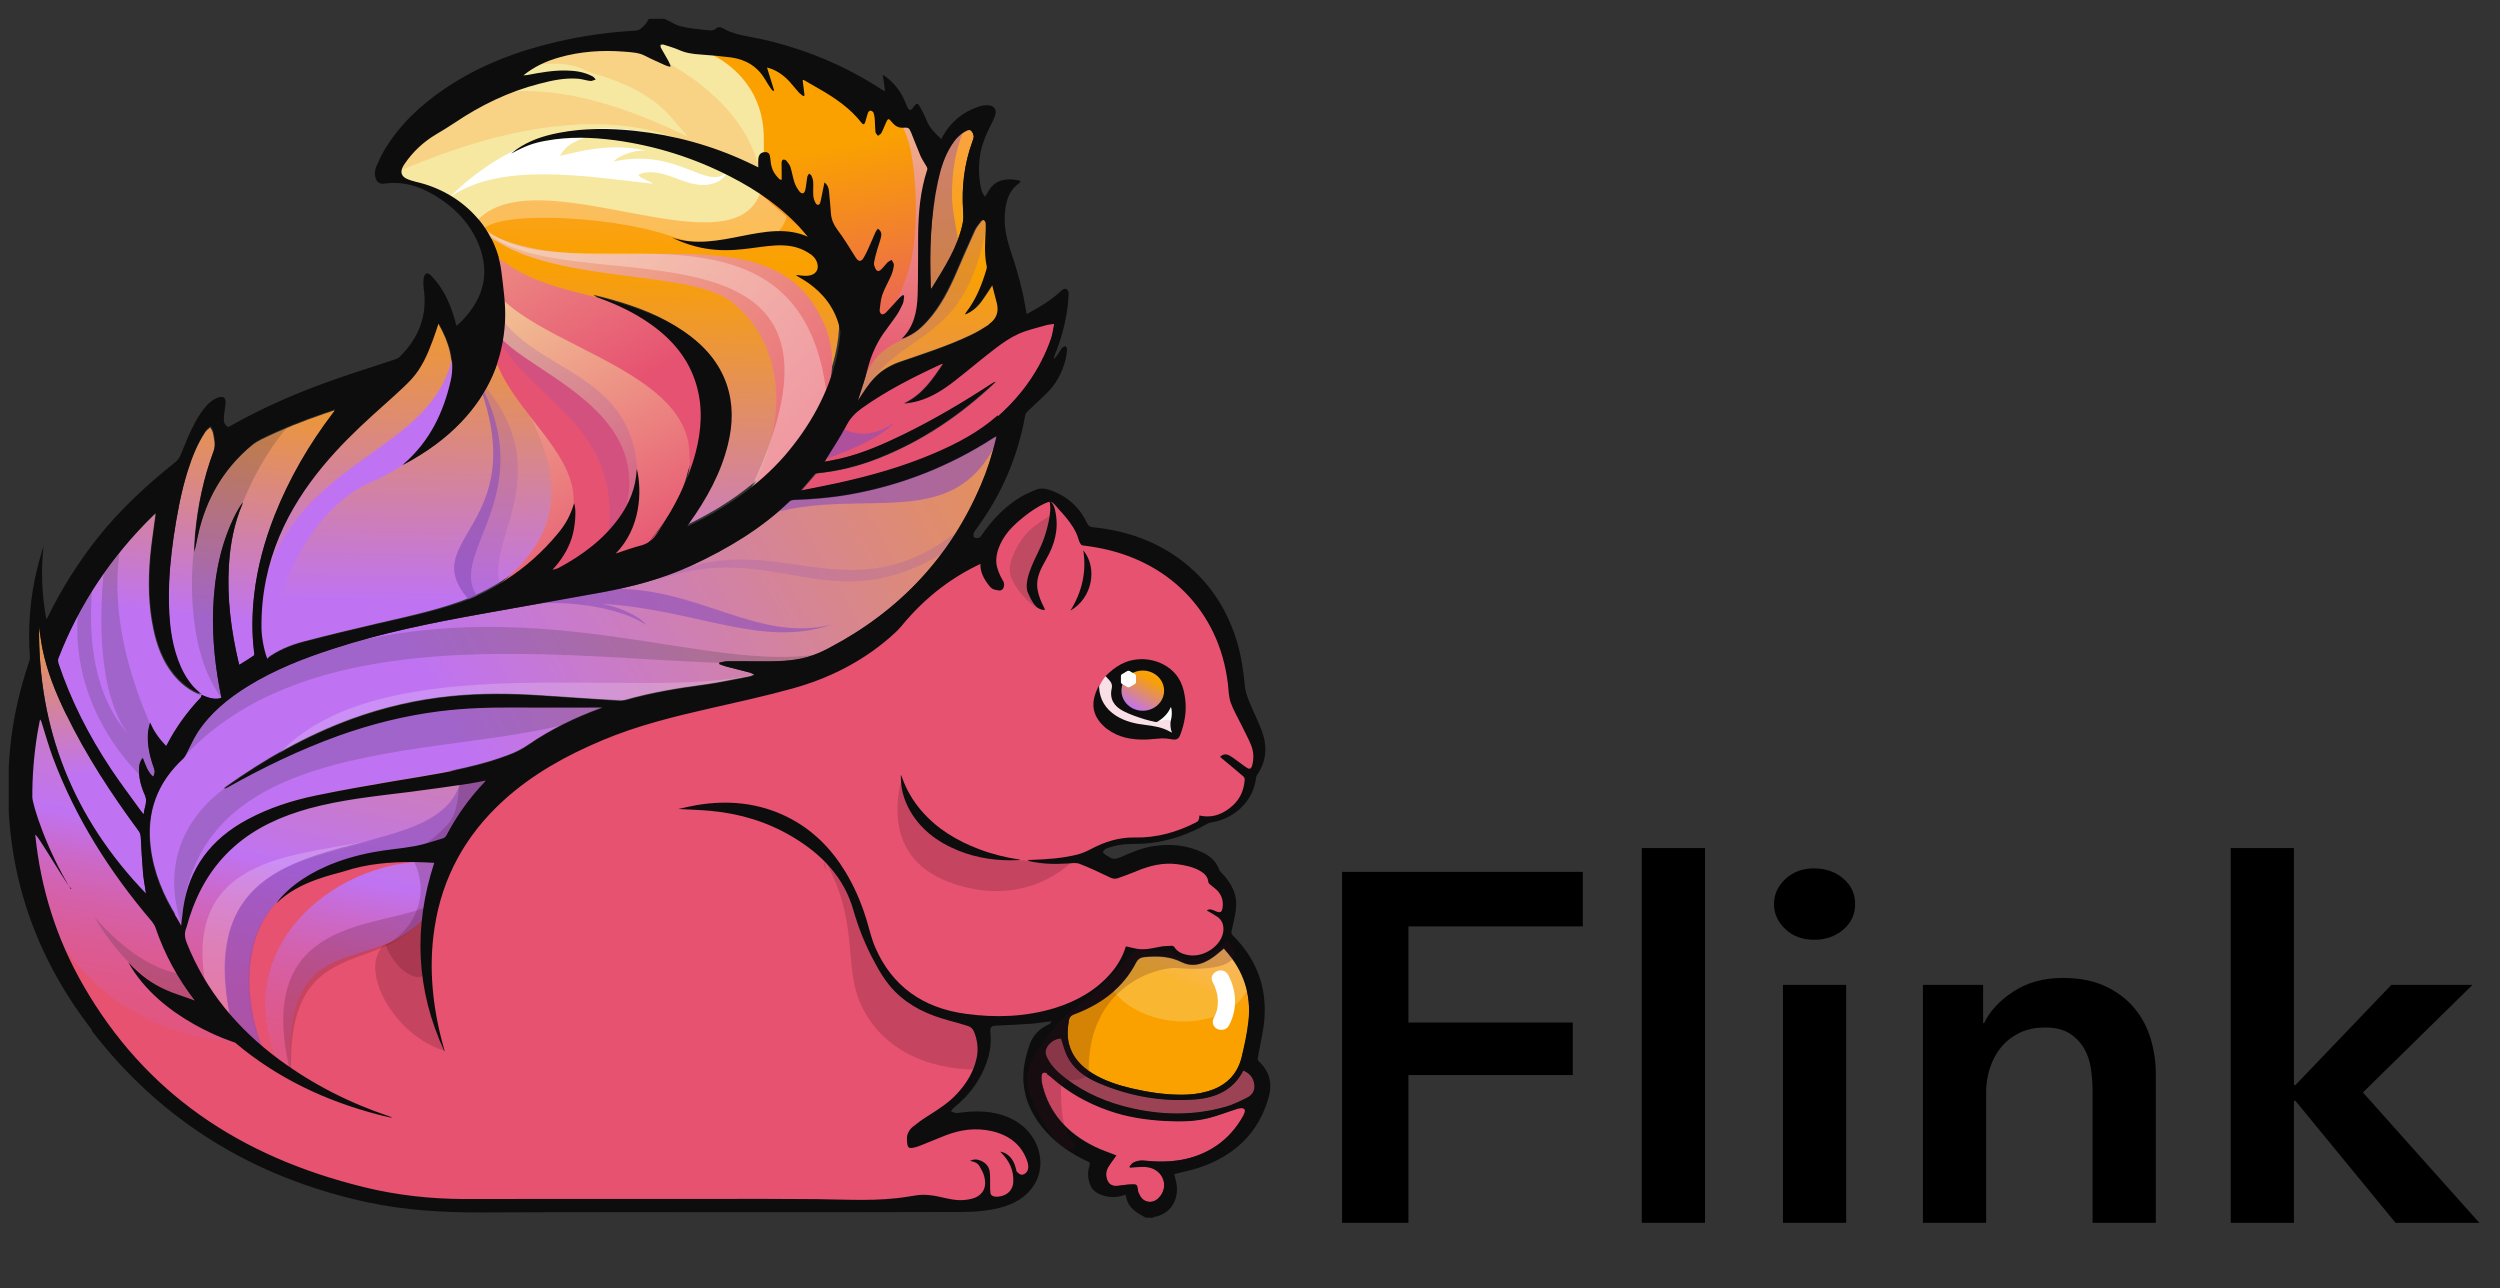 <svg xmlns="http://www.w3.org/2000/svg" viewBox="36 127 427 220" xmlns:xlink="http://www.w3.org/1999/xlink"><rect x="36" y="127" width="427" height="220" fill="#333333" stroke="none"/><symbol id="u" viewBox="-50.452 -50.955 100.904 101.91"><path fill="#E65270" d="M14.113-50.012c-1.353.017-2.704.02-4.056.02l-3.49-.002s-9.98.004-14.75.004c-.748 0-1.5-.003-2.25-.005s-1.5-.005-2.25-.005c-.47 0-.94 0-1.408.004-2.84.017-5.56.358-8.07 1.016-10 2.617-17.58 8.55-22.51 17.634-2.37 4.354-3.71 9.225-4 14.473-.13 2.334-.01 4.726.35 7.108.04.284.09.568.14.854l.11.65.19-.2c.1-.1.13-.21.16-.29.09-.32.19-.64.28-.96.19-.67.39-1.35.62-2.01 1.7-4.85 4.28-9.4 7.89-13.9.14-.18.25-.38.31-.57 1.22-3.77 3.35-7.03 6.32-9.69 2.89-2.59 6.36-4.53 10.32-5.77-2.54 1.08-4.89 2.47-7.01 4.14-3.45 2.72-5.94 6.04-7.39 9.89-.15.38-.27.85-.07 1.36.06.17.11.36.16.54.03.12.06.25.1.38.78 2.55 1.97 4.55 3.63 6.12 1.54 1.45 3.51 2.52 6.01 3.25 2.34.68 4.78.99 7.14 1.29l1.01.13c1.32.17 2.66.38 3.95.58l.78.12c.29.04.58.1.88.17l.72.15-.19-.33c-.02-.03-.03-.05-.05-.08-1.23-1.37-2.26-2.9-3.06-4.54-.07-.14-.21-.27-.35-.31l-.52-.17c-.55-.19-1.12-.37-1.7-.49-.62-.13-1.26-.22-1.88-.3-.5-.07-.99-.14-1.48-.23-1.66-.3-2.93-.83-3.9-1.64.21.05.43.08.64.11.3.04.61.09.89.19 1.52.53 3.2.77 5.26.77h.28c.37-.01.74-.02 1.12-.04l.73-.03-.06-.18c-1.49-4.85-1.44-9.6.12-14.16-.66 3.09-.78 5.96-.37 8.74.62 4.24 2.48 7.9 5.55 10.86 2.07 2 4.67 3.68 7.94 5.13 2.84 1.26 5.8 2.02 8.59 2.69l.53.13c1.98.48 4.04.97 6.03 1.56 2.99.88 5.58 2.32 7.72 4.29.32.29.68.63.97 1 2.03 2.64 4.41 4.51 7.25 5.73.08.03.17.12.23.22.93 1.52 2.05 2.64 3.41 3.42.31.17.61.26.91.26.37 0 .75-.14 1.11-.42.14-.11.26-.22.37-.33.48-.48.86-1.07 1.21-1.86.05-.09.08-.12.19-.14.35-.05.7-.1 1.06-.17C42.35 5.02 46.4.55 47.1-5.5c.02-.16.03-.325.046-.487.03-.387.06-.78.175-1.14.15-.45.37-.895.58-1.32.1-.19.19-.38.28-.576l.24-.49c.19-.39.38-.78.53-1.19.24-.62.27-1.26.09-1.905-.08-.28-.24-.32-.34-.32-.07 0-.14.02-.22.07-.16.102-.31.22-.46.334-.07.06-.14.11-.21.167-.08.067-.16.128-.23.19-.18.15-.36.29-.55.398-.07.04-.14.06-.21.06-.07 0-.14-.02-.21-.06l.27-.24c.49-.43.98-.87 1.46-1.31.1-.09.17-.26.16-.4-.06-.91-.37-1.66-.95-2.24-.68-.69-1.39-1.02-2.18-1.02-.17 0-.34.02-.51.05-.03-.3-.09-.42-.35-.55-1.6-.87-3.17-1.29-4.78-1.29h-.26c-1.1 0-2.17-.31-3.37-.98-.41-.23-.78-.38-1.12-.47-1.03-.27-2.07-.38-3.02-.42.41-.06.83-.08 1.28-.08.29 0 .59.02.91.04l.19.02c.14.01.27.03.41.03.18 0 .32-.02.45-.07.84-.34 1.66-.76 2.43-1.15.15-.07.26-.11.36-.11.06 0 .11.02.17.04l.23.09c.42.16.86.32 1.27.51.99.44 1.84.65 2.68.65.23 0 .45-.02.68-.05.58-.08 1.25-.21 1.85-.58.3-.18.7-.49.74-1.06 0-.01.02-.04.07-.09.07-.07.15-.13.23-.2.08-.06.16-.13.24-.2.47-.43.68-.98.62-1.62-.02-.18-.06-.61-.42-.61-.11 0-.24.04-.42.13-.08.04-.15.07-.21.09.18-.11.35-.21.52-.33.4-.27.6-.69.58-1.24-.04-1.2-1.3-2.34-2.6-2.34-.15 0-.31.02-.45.05-.38.09-.86.25-1.15.75-.01.02-.04.04-.05.04l-.22-.01c-.26-.01-.52-.02-.77-.07l-.07-.02c-.42-.1-.86-.19-1.3-.19-.18 0-.34.01-.51.05-.2.03-.39.08-.6.13l-.15.04c-.23-.75-.6-1.45-1.11-2.09-1.13-1.44-2.64-2.45-4.61-3.1-1.42-.47-2.96-.71-4.56-.71-.84 0-1.72.06-2.62.19-3.54.5-6.02 2.43-7.36 5.73-.22.55-.37 1.13-.52 1.7-.07.27-.14.55-.22.83-.42 1.43-.95 2.69-1.62 3.86-1.21 2.12-2.72 3.63-4.59 4.62-1.51.79-3.15 1.19-4.89 1.19-.73 0-1.49-.07-2.26-.21-.16-.03-.32-.06-.47-.1.54-.03 1.06-.06 1.59-.11 2.43-.25 4.64-.99 6.58-2.22 2.63-1.67 4.25-3.75 4.93-6.34.38-1.45.93-2.9 1.63-4.3.4-.81.92-1.75 1.66-2.54 1.05-1.12 2.4-1.88 4.24-2.4.51-.14 1.01-.29 1.51-.45.28-.09.47-.28.59-.59.29-.75.36-1.51.21-2.27-.22-1.11-.75-2.14-1.62-3.14-.68-.79-1.53-1.36-2.36-1.92-.41-.28-.8-.57-1.15-.88-.3-.26-.46-.6-.44-.96.03-.59.07-.61.18-.61.1 0 .24.04.47.11.12.04.23.09.35.14l.69.298c.39.17.78.34 1.18.5.85.35 1.7.54 2.51.54.43 0 .87-.06 1.29-.16 1.52-.36 2.52-1.264 2.965-2.68.12-.39.1-.71-.06-.98-.1-.18-.34-.33-.54-.33-.18 0-.355.16-.49.31-.07.08-.09.18-.105.28 0 .03-.01.06-.01.09-.13.5-.32.83-.6 1.05.504-.68.73-1.415.69-2.23-.043-.805-.65-1.37-1.47-1.37-.036 0-.07 0-.105.006-.31.02-.51.19-.54.468-.02.19-.02.39-.02.58 0 .08 0 .16-.01.24v.31c0 .22 0 .43-.02.64-.06.45-.33.75-.79.89-.04.02-.07.02-.1.03.14-.08.26-.19.34-.35.17-.32.31-.61.39-.91.2-.83 0-1.47-.58-1.86-.3-.2-.69-.28-1.03-.325-.14-.02-.28-.03-.42-.03-.51 0-1.01.12-1.49.23l-.25.06c-.46.1-.863.16-1.25.16-.334 0-.68-.063-1.013-.13l-.15-.03c-2.55-.45-4.83-.67-6.98-.67l-.37-.01z"/><path fill="#430A1D" d="M34.73-20.45s-3.735-4.457-10.078-1.904c-5.81 2.34-3.692 8.784-3.692 8.784s1.03-3.996 4.036-5.51c4.352-2.193 9.734-1.37 9.734-1.37zm-18.403-1.91c.81-.82.824-1.662 1.078-2.687.48-1.928 1.068-3.602 2.296-5.188 1.19-1.524 2.6-2.602 4.42-3.303 1.58-.606 3.62-.427 3.31-2.78L26.9-38.3c-4.04 0-7.823 1.842-9.365 5.852-1.352 3.518.24 7.77-3.857 13.717.328-.41 2.23-3.2 2.65-3.63z" opacity=".2"/><path fill="#2B2B2B" d="M14.727-20.61c.062-.25.118-.505.175-.758-.15.185-.23.42-.175.757z" opacity=".2"/><linearGradient id="a" x1="44097.34" x2="44125.809" y1="69.669" y2="-63.179" gradientUnits="userSpaceOnUse" gradientTransform="matrix(-1 0 0 1 44076.355 0)"><stop offset=".384" stop-color="#FAA100"/><stop offset=".658" stop-color="#BF73F2"/><stop offset=".665" stop-color="#C370E6"/><stop offset=".685" stop-color="#CC68C7"/><stop offset=".708" stop-color="#D461AB"/><stop offset=".734" stop-color="#DB5B95"/><stop offset=".764" stop-color="#E05784"/><stop offset=".802" stop-color="#E35479"/><stop offset=".854" stop-color="#E55272"/><stop offset="1" stop-color="#E65270"/></linearGradient><path fill="url(#a)" d="M-32.35-35.983c-15.24 1.506-17.034 16.677-17.034 16.677s-.828 7.032 1.104 13.93c1.24-12.55 11.31-21.24 11.31-21.24s2.21-7.15 4.62-9.367z"/><path fill="#2B2B2B" d="M-36.15-30.205s-3.196-.304-7.46 4.873c4.11-7.46 9.44-7.613 9.44-7.613l-1.98 2.74z" opacity=".2"/><linearGradient id="b" x1="44081.27" x2="44111.594" y1="71.442" y2="-70.067" gradientUnits="userSpaceOnUse" gradientTransform="matrix(-1 0 0 1 44076.355 0)"><stop offset=".384" stop-color="#FAA100"/><stop offset=".658" stop-color="#BF73F2"/><stop offset=".665" stop-color="#C370E6"/><stop offset=".685" stop-color="#CC68C7"/><stop offset=".708" stop-color="#D461AB"/><stop offset=".734" stop-color="#DB5B95"/><stop offset=".764" stop-color="#E05784"/><stop offset=".802" stop-color="#E35479"/><stop offset=".854" stop-color="#E55272"/><stop offset="1" stop-color="#E65270"/></linearGradient><path fill="url(#b)" d="M-27.912-38.917c-.8 14.03 7.438 7.52 11.69 14.96 1.195 6.51 4.782 10.628 4.782 10.628s-25.506 4.79-25.907-13.81c.888-4.02 4.792-7.92 7.236-10.02-.48 1.08-6.57 17.83 13.71 16.47-7 .6-17.11-6.71-12.29-17.67.48-.35.77-.54.77-.54z"/><path fill="#FFF" d="M-21.017-18.684c-5.272-1.982-14.225-1.973-11.677-15.426-.408-.306-2.446 2.854-1.937 2.547-2.35 12.028 8.18 11.333 13.61 12.88z" opacity=".2"/><path fill="#8B4FBA" d="M-14.34-13.865c5.126 2.028.963-3.722.235-4.642-1.683-2.128-5.94-1.436-8.21-2.146-1.305-.408-6.536-1.175-8.27-6.128-.77-2.2-1.06-5.79.582-10.15-.407-.31-3.104 2.64-2.594 2.34C-36.925-15.26-16.51-22.2-14.34-13.87z" opacity=".6"/><path fill="#F9E0E7" d="M36.63-5.972c.14.384.38.875.68 1.165.07-.033.145-.037.202-.073.5.324 1.29.28 1.918.28.376 0 .924.105 1.287-.036.528-.205.468-.76.69-1.182.413-.786 1.69-.796 1.694-1.907.01-.523.14-1.232.01-1.744-.1-.38-.52-.26-.89-.26-1.11 0-2.21-.03-3.32-.03l-1.54 1.14c-.41-.13-.73.73-.78 1.03-.09.48-.1 1.15.07 1.63z"/><path fill="#FFF" d="M41.756-7.494c.188.077.465.378.58.555.085.13.06.21.24.21.47-.01.474-.64.45-.97-.028-.41-.197-.8-.258-1.21-.152.04-.236.23-.407.28-.13.04-.33.02-.47.02-.21-.01-.49-.15-.68-.07l.55 1.21z"/><linearGradient id="c" x1="44076.297" x2="44078.102" y1="62.464" y2="-21.484" gradientUnits="userSpaceOnUse" gradientTransform="matrix(-1 0 0 1 44076.355 0)"><stop offset="0" stop-color="#FAA7B5"/><stop offset=".384" stop-color="#FAA100"/><stop offset=".732" stop-color="#BF73F2"/></linearGradient><path fill="url(#c)" d="M-18.99 13.068c.07.08.088.105.11.128 2.035 1.9 3.114 4.298 3.694 6.98.38 1.754-.105 3.302-.895 4.815-.02.03-.04.05-.07.09-.16-.49-.3-.98-.47-1.45-.42-1.17-.92-2.31-1.71-3.29-.32-.38-13.62-7.75-12.25-24.06.01-.1.02-.19.04-.31.24.23.46.47.71.66.88.7 1.9 1.14 2.97 1.44 1.95.54 3.91 1.04 5.88 1.53 2.24.55 4.49 1.06 6.65 1.88 1.22.47 2.35 1.08 3.43 1.82 1.61 1.1 3.01 2.43 4.21 3.96.7.89 1.02 1.57 1.34 2.62.2-.54.09-2.04-.21-3-.31-.99-.84-1.85-1.53-2.64.16.05.34.08.49.17 1.9 1.08 3.59 2.42 4.83 4.25.84 1.22 1.35 2.56 1.42 4.05 0 .03.01.05.01.08.39-1.83.34-4.95-1.73-7.17.73.26 1.39.52 2.06.72.56.17.93.5 1.24.99 1.36 2.14 2.48 4.39 3.09 6.87.47 1.92.59 3.84.06 5.77-.59 2.18-1.91 3.85-3.7 5.18-1.24.92-2.61 1.61-4.05 2.17-.08.04-.17.07-.26.11-.02.01-.02.02-.08.08.5-.13.95-.25 1.39-.38 2.06-.61 4.03-1.41 5.78-2.69 1.56-1.14 2.75-2.56 3.35-4.43.53-1.67.49-3.36.1-5.05-.56-2.47-1.71-4.66-3.11-6.75L3.68 8c-.007-.01-.006-.03-.014-.065.06.02.103.04.145.06 2.93 1.5 5.54 3.42 7.62 5.99 2.01 2.5 3.48 5.29 4.18 8.44.88 3.98-.09 7.513-2.66 10.63-1.63 1.973-3.64 3.47-5.87 4.68-2.88 1.57-5.94 2.59-9.18 3.062-1.84.27-3.69.32-5.53-.03-1.01-.19-1.67-.46-2.79-1.107.14.12.28.25.43.356 1 .765 2.17 1.16 3.38 1.41 2.02.41 4.05.4 6.09.16 3.14-.37 6.15-1.24 8.99-2.644.28-.14.55-.28.86-.44 0 .26-.02.484 0 .707.03.34.2.54.47.57.26.03.41-.07.46-.32.04-.21.05-.44.08-.65.07-.49.3-.91.63-1.27.03-.04.08-.07.12-.1.02-.01.05-.01.12-.03v.5c0 .33-.02.66-.01.99 0 .08.06.21.12.23.07.02.21-.02.26-.08.13-.17.27-.35.33-.55.13-.42.18-.87.32-1.3.09-.27.23-.54.4-.77.19-.25.38-.19.46.11.07.29.09.59.13.88.02.1.02.21.05.3.03.08.09.15.13.23.07-.06.16-.11.19-.18.07-.17.13-.35.14-.53.02-.4-.01-.8.02-1.19.02-.21.09-.43.19-.62.12-.21.3-.18.36.05.09.32.14.66.2.99l.15.72c.27-.23.33-.48.36-.72.07-.65.1-1.3.16-1.95.04-.48.21-.91.5-1.32.52-.76.98-1.55 1.45-2.35.24-.41.46-.44.68-.03.26.47.44.98.66 1.48.1.21.18.43.28.65.05.1.13.19.2.3.26-.19.32-.43.27-.67-.07-.36-.2-.71-.3-1.07-.1-.39-.21-.78-.27-1.18-.02-.16.05-.35.13-.51.1-.22.27-.25.44-.08.18.18.32.39.49.58.1.1.24.17.36.25.07-.15.2-.3.19-.44-.02-.3-.09-.6-.2-.88-.22-.56-.52-1.1-.71-1.67-.14-.42-.16-.87-.21-1.31-.01-.11.08-.3.16-.33.09-.03.27.05.35.14.36.4.7.82 1.06 1.23.09.1.2.17.31.26l.11-.05c-.04-.23-.03-.48-.11-.7-.15-.36-.32-.71-.53-1.03-.32-.52-.69-1-1.02-1.51-.62-.94-1.02-1.97-1.27-3.07-.19-.79-.45-1.56-.68-2.33-.03-.1-.06-.19-.07-.3.2.32.39.64.6.96.43.66.93 1.27 1.6 1.71.34.22.7.41 1.07.55 1.94.71 3.89 1.37 5.73 2.3.53.26 1.03.59 1.51.93.61.44.83 1.05.65 1.79l-.38 1.56c-.31-.5-.59-.98-.9-1.43s-.7-.83-1.28-1.09c.06.1.07.14.1.18.817 1.12 1.28 2.39 1.647 3.71.04.14-.006.3-.03.45-.166.96-.086 1.92-.04 2.88.01.19.01.39-.02.58-.01.09-.08.2-.15.23-.05.02-.18-.05-.23-.11-.187-.26-.39-.52-.52-.81-.5-1.17-.98-2.35-1.46-3.53-.6-1.47-1.27-2.9-2.3-4.12-.46-.56-.99-1.04-1.64-1.38-.127-.07-.26-.12-.4-.16 1.006 1.04 1.23 2.35 1.28 3.7.06 1.72.03 3.45.04 5.17.02 1.86.17 3.71.73 5.51.02.07-.02.17-.05.24-.16.3-.36.59-.49.9-.28.66-.5 1.34-.77 2.01-.16.39-.21.42-.63.39-.45-.03-.72.23-.96.55-.19.24-.26.23-.39-.05-.14-.31-.24-.63-.39-.93-.05-.11-.18-.17-.28-.26-.07.11-.19.21-.2.32-.04.37-.03.74-.06 1.11-.01.19-.03.37-.1.55-.03.08-.15.17-.24.18-.06 0-.17-.1-.2-.19-.09-.26-.14-.54-.225-.8-.07-.21-.16-.24-.29-.06-.93 1.26-2.16 2.15-3.48 2.94-.39.24-.77.48-1.16.72l-.08-.03.15-1.28-.11-.05c-.12.1-.26.19-.36.31-.25.3-.49.63-.75.93-.51.6-1.16 1.03-1.78 1.18.2-.68.39-1.32.57-1.96-.02-.02-.06-.03-.09-.04-.06.08-.14.15-.19.24-.15.24-.3.49-.44.74-.59 1.07-1.51 1.69-2.71 1.87-.82.11-1.64.19-2.47.25-.6.04-1.18.13-1.73.39-.39.18-.8.3-1.21.43-.07.03-.16 0-.24-.01 0-.08-.01-.19.02-.26.19-.37.4-.74.59-1.12.07-.13.12-.28.17-.428-.02-.02-.03-.04-.05-.06-.12.04-.25.07-.37.13-.53.25-1.07.5-1.58.79-.52.29-1.1.32-1.66.37-1.78.14-3.53.03-5.247-.49-1.05-.32-2.01-.79-2.86-1.52.1.01.21.01.32.03 1.03.21 2.07.41 3.14.37.72-.03 1.43-.14 2.07-.51.1-.06.16-.18.24-.27-.14-.05-.29-.15-.43-.13-.33.04-.66.16-.99.19-1.06.09-2.08-.15-3.09-.43-2.45-.67-4.66-1.82-6.72-3.29-.51-.35-1.03-.683-1.55-1.02-1.012-.64-1.84-1.48-2.49-2.49-.07-.12-.142-.25-.19-.38-.13-.37-.03-.68.32-.86.25-.13.53-.224.806-.29 3.66-.89 6.38-3.91 6.8-7.64.16-1.4.35-2.8.28-4.22-.16-3.26-1.33-6.095-3.5-8.52-1.29-1.44-2.82-2.59-4.5-3.553-.03-.02-.07-.03-.16-.09z"/><path fill="#8B4FBA" d="M27.897 34.69c-1.554-12.14-6.94-9.392-10.465-16.168-.193.256-.637-1.816.25 2.03.89 3.852 3.437 2.113 5.848 6.517 3.053 5.56 2.443 6.06 4.367 7.62z" opacity=".2"/><path fill="#FFF" d="M11.804 34.46c-.578-3.473-5.49-3.316-9.693-1.842-4.56 1.602-14.05 2.116-14.82.205-.38-.438-1.14 1.363-1.14 1.363s7.21 7.863 19.27-.436c-.49.764 4.34 3 4.34 3s1.45.44 2.05-2.29z" opacity=".3"/><path fill="#8B4FBA" d="M-13.195 1.104c.262-.65 2.396-.212 2.596.803-3.14 3.566 5.14 10.12-2.5 18.672 5-13.2-5.65-13.74-.09-19.48z" opacity=".2"/><path fill="#8B4FBA" d="M-13.195 1.104c.262-.65.215-.464.415.55-3.148 3.568 5.237 8.77-.323 18.925C-8.1 7.38-18.75 6.84-13.195 1.1z" opacity=".6"/><linearGradient id="d" x1="44098.688" x2="44078.422" y1="53.836" y2="18.924" gradientUnits="userSpaceOnUse" gradientTransform="matrix(-1 0 0 1 44076.355 0)"><stop offset="0" stop-color="#F6E8A0"/><stop offset="1" stop-color="#E65271"/></linearGradient><path fill="url(#d)" d="M-1.723 3.708c15.128 15.92-3.997 13.253-10.23 24.058.01.186.024.366.024.557 0 1.502-.36 2.916-.99 4.17C-7.09 23.84 7.7 31.47 4.83 13.78c-.26-.91-2.32-9.873-6.55-10.072z"/><linearGradient id="e" x1="44095.125" x2="44077.648" y1="32.857" y2="2.752" gradientUnits="userSpaceOnUse" gradientTransform="matrix(-1 0 0 1 44076.355 0)"><stop offset="0" stop-color="#F6E8A0"/><stop offset="1" stop-color="#E65271"/></linearGradient><path fill="url(#e)" d="M-1.723 3.708C-7.953.65-13.397.562-13.14 1.468c12.376 8.398 2.386 17.05.057 25.202.16.658 1.154.903 1.154 1.65 0 .08 0 .156-.01.235.18-.81.61-1.09 1.02-1.5 5.75-5.802 24.04-7.74 9.21-23.347z"/><path fill="#E65271" d="M-3.674 3.945c9.58 14.308-8.304 17.026-8.174 21.562-1.425-9.33 15.717-13.324-.39-24.49-.257-.907 2.335-.13 8.564 2.928z"/><linearGradient id="f" x1="44056.074" x2="44058.09" y1="55.106" y2="19.935" gradientUnits="userSpaceOnUse" gradientTransform="matrix(-1 0 0 1 44076.355 0)"><stop offset="0" stop-color="#F6E8A0"/><stop offset="1" stop-color="#E65271"/></linearGradient><path fill="url(#f)" d="M23.094 28.8c.76-1.27-.084-2.77-.97-4.176-.818-1.298-2.793-.873-4.133-4.002l.12 2.438c1.49 2.587-1.02 6.148-1.72 8.555-1.19 4.1-2.48 7.883-.9 12.043.11.28.2.585.31.872.79-.58 1.38-1.16 2.06-2.043.45-.586.29 1.512.88 1.07.43-.318-.02-1.802.39-2.145.46-.39.74 1.868 1.08 1.368.79-1.174 1.23-.43 1.57-.78.3-.32 1.01-2.78 1.29-3.112.28-.323.54-.656.81-.99-.15-1.79-.5-3.803-1.08-5.418-.54-1.526-.57-2.162.34-3.68z"/><path fill="#E65271" d="M1.8 47.49c.046-.017.086-.024.11-.023.42.007-1.13 1.954-.684 1.954.75 0 1.812-.77 2.547-.83 1.552-.12 3.16-.08 4.536-.71 1.31-.6 1.9-2.48 2.19-2.56.29-.08-.72 2.17-.43 2.07.49-.16.88-.41 1.21-.68 1.3-1.86 1.72-11.08-.19-10.84-2.01.25 3.16-.71 3.18-.63 1.73 6.52-2.12 10.53-1.95 10.31.22-.3.41-.53.6-.61.41-.16-.26 1.57.12 1.35 1.19-.73 2.04-1.24 2.73-1.76.02-.03.02-.1.06-.09.51.22 3.67.96 1.27-10.39 3.65 7.39.79 10.29 1.07 9.99 1.3-1.4 1.56-4.81 1.73-6.84.16-1.9-1.04-6.23-2.59-7.66-1.09-1.01-1.07.24-1.48 1.2-.68 1.59-1.91 2.86-3.03 4.17-.84.97-1.85 1.68-2.77 2.55-1 .95-1.53 2.27-2.42 3.31-.8.93-1.78 1.67-2.54 2.64-.85 1.08-1.42 2.32-2.36 3.32-.3.32-.64.56-.96.82z"/><linearGradient id="g" x1="44057.961" x2="44069.578" y1="19.979" y2="71.449" gradientUnits="userSpaceOnUse" gradientTransform="matrix(-1 0 0 1 44076.355 0)"><stop offset="0" stop-color="#E65271"/><stop offset=".384" stop-color="#FAA100"/></linearGradient><path fill="url(#g)" d="M8.803 48.526c2.232.007 3.633-1.062 5.48-2.084 1.53-.85 3.412-.86 4.705-2.03 1.717-1.56 2.46-3.105 2.783-5.387.37-2.598.42-5.91-.07-8.5-.25-1.327-1.19-4.05-2.19-5.02l-1.19.76c-2.35 6.08-9.45 8.576-12.14 14.553-.79 1.76-1.09 4.045-1.11 5.967-.02 2.012 2.12 1.736 3.75 1.74z"/><path fill="#F6E8A0" d="M-13.406 33.33c-1.298 2.017-3.353 3.5-5.767 4.04-.614.136-1.714.518-.625 1.83 1.165 1.817 2.84 2.515 3.74 3.183 3.623 2.69 2.125 2.965 4.24 3.21.825.095.607.167 1.026 0s-.322.117-.587.292c-2.35 1.56-2.18-1.553-1.17-.88 3.02 2.334 9.97 3.972 11.92 3.638.29-.048 2.24-1.18 2.54-1.175.42.007-1.13 1.954-.68 1.954.75 0 1.81-.776 2.55-.833 1.52-.12 6.15-2.24 6.12-7.83-.01-1.71.1-2.9-.13-4.02-1.69-8.17-18.76 3.29-23.16-3.42z"/><path fill="#FFF" d="M7.03 38.365c-.79.988-5.933 2.77-5.933 2.77s-8.54 2.942-16.415-5.44C-11.293 38.89-4.22 37.55.895 36.96c.676-.077-1.46.605-.9.81 1.9.705 3.658-1.265 5.552-.885.883.177 1.414.656 1.483 1.48z"/><path fill="#F6E8A0" d="M.48 39.748c-3.136.826-6.27-.383-6.875-.42.284.427.747 1.412 3.07 1.752.534.08 1.604-.007 2.165-.006 1.004.002 1.627-.24 2.513-.667.565-.272 1.93-.562 2.365-.494 0 0 4.806-.362 3.214-1.992-1.59-1.62-3.912 2.11-9.006.91 0 .17 1.165 1 2.554.92z"/><path fill="#F8D285" d="M-4.274 46.507c-1.982 1.312-5.447.187-5.897.193-.01.046.01.097.09.148 3.02 2.334 7.49 2.126 9.44 1.792l.06-.017.03-.013c.42-.162 1.8-.94 2.3-1.11 2.94-1.665 7.58-5.18 7.99-10.75-1.67.74-2.87 1.464-3.79 2.168-.31.237-7.33 7.576-25.92-1.242 0 0-.52.284-.23.948 4.2 6.744 11.86 8.68 24.06 2.294-1.73 2.062-2.57 3.93-8.16 5.59z"/><linearGradient id="h" x1="44098.273" x2="44055.266" y1="45.738" y2="9.103" gradientUnits="userSpaceOnUse" gradientTransform="matrix(-1 0 0 1 44076.355 0)"><stop offset="0" stop-color="#F6E8A0"/><stop offset="1" stop-color="#E65271"/></linearGradient><path fill="url(#h)" d="M7.606 8.604c6.884 7.04 9.69 12.298 6.357 17.96-5.396 9.18-22.014-.394-29.24 8.866.765-.875 2.393-2.608 3.968-3.46 5.36-3.5 15.44-2.374 18.66-5.08 4.14-3.48 5.19-10.497.26-18.286z"/><linearGradient id="i" x1="44059.477" x2="44101.273" y1="20.133" y2="8.766" gradientUnits="userSpaceOnUse" gradientTransform="matrix(-1 0 0 1 44076.355 0)"><stop offset="0" stop-color="#FAA7B5"/><stop offset=".384" stop-color="#FAA100"/><stop offset=".732" stop-color="#BF73F2"/></linearGradient><path fill="url(#i)" d="M-14.82 23.316c-.007-.472 1.073-3.195.904-3.822-1.45-5.353-7.734-7.98-7.734-7.98s-7.037-2.83-8.155-15.775c-1.284-.93-1.106 1.04-1.066 1.91.79 16.97 14.92 15.08 16.05 25.66z"/><linearGradient id="j" x1="43948.223" x2="44144.539" y1="68.986" y2="-36.272" gradientUnits="userSpaceOnUse" gradientTransform="matrix(-1 0 0 1 44076.355 0)"><stop offset="0" stop-color="#FAA7B5"/><stop offset=".384" stop-color="#FAA100"/><stop offset=".732" stop-color="#BF73F2"/></linearGradient><path fill="url(#j)" d="M9.123-4.735c-.116.053-.227.123-.348.158-.617.172-1.238.33-1.856.506-.2.05-.39.14-.58.21v.12c.22.04.44.11.66.11.88.01 1.77-.01 2.66-.01 1.25-.01 2.51 0 3.72.37.59.18 1.16.45 1.7.75C20.8.66 24.83 5.31 27.26 11.37c.5 1.24.88 2.52 1.17 3.82.02.07.03.144.05.27-.09-.06-.152-.087-.21-.12-3.495-2.398-7.313-4.02-11.48-4.81-1.49-.28-2.994-.42-4.51-.467-.113-.003-.26-.046-.332-.124-2.256-2.3-4.93-4.01-7.82-5.43C1.835 3.39-.6 2.71-3.1 2.22-6.307 1.6-9.522 1.006-12.73.39c-3.94-.758-7.858-1.6-11.666-2.887-2.415-.816-4.756-1.797-6.896-3.202-1.61-1.06-3.045-2.31-4.06-3.97-.355-.59-.608-1.24-.914-1.86-.056-.11-.116-.22-.202-.31-2.124-2.07-2.96-4.6-2.634-7.53.242-2.17 1.018-4.15 2.127-6.02.13-.22.242-.44.344-.64.05.48.09 1.01.16 1.53.47 3.34 2.19 5.83 5.11 7.49 1.7.97 3.53 1.61 5.44 2.03 2.08.46 4.18.85 6.28 1.23 2.55.46 5.11.85 7.59 1.63.48.15.96.33 1.43.51.61.23 1.18.53 1.71.92 1.77 1.29 3.69 2.28 5.72 3.08l.16.07.01.04c-.03.01-.06.01-.09.01-2.27 0-4.55-.01-6.82 0-2.03.01-4.06-.05-6.07-.31-2.79-.37-5.49-1.09-8.12-2.1-3.1-1.18-6.04-2.7-8.89-4.4-.08-.04-.16-.09-.26-.11.05.04.1.09.15.13 3.12 2.36 6.43 4.38 10.1 5.8 2.55.98 5.18 1.63 7.9 1.92 2.4.26 4.79.23 7.19.06 2.07-.15 4.15-.3 6.22-.44.18-.02.37.01.55.06 2.05.62 4.15.99 6.27 1.29 1.25.18 2.49.48 3.73.73.08.02.16.06.24.1l.01.07z"/><path fill="#FFF" d="M-29.06-11.728C-20.938-2.023.14-7.11 9.122-4.736 3.436-8.003-1.19-7.438-1.19-7.438s-19.41 2.143-27.87-4.29z" opacity=".2"/><path fill="#E65271" d="M33.056 25.1c-.275-.046-.478-.06-.664-.12-.732-.228-1.495-.398-2.18-.728-.654-.315-1.26-.762-1.825-1.222-1.097-.892-2.144-1.84-3.226-2.744-.88-.74-1.82-1.4-2.94-1.743-.36-.11-.73-.173-1.11-.235 1.46.735 2.28 2.045 3.13 3.39-.07-.014-.1-.01-.11-.02-2.22-1.09-4.4-2.252-6.38-3.76-.53-.402-.94-.86-1.24-1.485-.47-.994-1.08-1.93-1.62-2.887l-.11-.2c.48.1.9.168 1.32.273 1.75.44 3.37 1.2 4.96 2.02 2.49 1.28 4.86 2.77 7.15 4.37.07.05.14.09.24.12l-.06-.09c-2.72-2.72-5.78-4.96-9.35-6.44-1.54-.65-3.14-1.07-4.81-1.25-.06-.01-.14-.03-.18-.07-.37-.45-.73-.91-1.14-1.41 1.02.21 1.98.41 2.93.63 2.66.61 5.27 1.4 7.76 2.53 1.84.83 3.59 1.82 5.07 3.21 1.95 1.85 3.38 4.03 4.22 6.59.13.37.16.78.25 1.25z"/><path fill="#8B4FBA" d="M-12.963.4c.79.264 1.688.592 2.647.96C.99 4.886 4.726 7.825 4.726 7.825l11.357 8.408s1.856-1.42 4.258.437c-1.63-1.965-6.66-3.494-6.66-3.494s-.23-1.546-1.87-2.747c4.47 1.51 11.98 1.08 17.19 5.77-3.94-11.15-13.72-2.65-23.18-9.58C4.73 5.96-9.7 2.28-2.53 2.53 4.637 2.79 9.36-2.1 15.347-.5 9.727-2.54 4.76.726-3.067 1.275-1.85 1.032-.18.36.53-.555-2.306 1.47-7.86 1.565-9.18 1.1c-1.2-.152-2.458-.38-3.783-.7z" opacity=".6"/><path fill="#2B2B2B" d="M14.155-3.038c-8.237-3.272-37.35 6.206-50.42-8.498 0 0-.98.438 4.225 6.273 20.468 9.784 35.7.532 46.195 2.225z" opacity=".2"/><radialGradient id="k" cx="87651.25" cy="11560.299" r="14.877" gradientTransform="matrix(-.458 .139 .268 .883 37062.188 -22360.328)" gradientUnits="userSpaceOnUse"><stop offset=".009" stop-color="#FFF"/><stop offset="1" stop-color="#FFF" stop-opacity="0"/></radialGradient><path fill="url(#k)" d="M26.89 9.996c2.438 1.37.458-1.98-1.978-3.96-9.594-6.7-13.933.925-23.448-2.744 14.56 8.025 15.985-1.976 25.427 6.704z" opacity=".7"/><path fill="#8B4FBA" d="M26.146 8.094c2.438 1.37 1.202-.078-1.234-2.058-9.594-6.7-13.933.924-23.448-2.745C10.83 8.51 16.704-.58 26.146 8.1z" opacity=".2"/><radialGradient id="l" cx="78312.109" cy="34685.199" r="23.256" gradientTransform="matrix(-.478 0 0 .478 37453.62 -16583.95)" gradientUnits="userSpaceOnUse"><stop offset=".009" stop-color="#FFF"/><stop offset="1" stop-color="#FFF" stop-opacity="0"/></radialGradient><path fill="url(#l)" d="M-21.22 11.687c-4.438-4.062-.958-12.957-.958-12.957l-3.16-.677s-3.187 8.6 4.118 13.634z" opacity=".7"/><radialGradient id="m" cx="78312.125" cy="34685.195" r="23.246" gradientTransform="matrix(-.478 0 0 .478 37453.62 -16583.95)" gradientUnits="userSpaceOnUse"><stop offset=".009" stop-color="#FFF"/><stop offset="1" stop-color="#FFF" stop-opacity="0"/></radialGradient><path fill="url(#m)" d="M-13.56 18.5c3.345-5.952-5.526-14.14-.762-17.04-.076-.39-2.724-1.72-2.6-1.335-5.88 9.02 3.817 11.172 2.544 16.812-6.8-9.275-6.872-11.11-3.57-16.983-.04-.032-.403-.506-.764-.236-5.165 3.873-6.62 8.224 5.152 18.783z" opacity=".7"/><path fill="#8B4FBA" d="M-2.63 6.403c.213-2.788 2.16 1.74 2.455 4.867.254 11.698-11.607 8.87-12.15 18.333-1.153-10.766 11.682-10.53 9.696-23.2z" opacity=".2"/><path fill="#FFF" d="M8.87 11.043c.21-2.788 5.81 4.388 6.105 7.513-1.878 20.07-22.536 7.864-27.937 15.258 4.46-8.1 33.336 3.17 21.833-22.77z" opacity=".3"/><linearGradient id="n" x1="44028.922" x2="44039.934" y1="-21.689" y2="-46.512" gradientUnits="userSpaceOnUse" gradientTransform="matrix(-1 0 0 1 44076.355 0)"><stop offset=".004" stop-color="#FAA7B5"/><stop offset=".384" stop-color="#FAA100"/></linearGradient><path fill="url(#n)" d="M46.67-28.038c-.304-.266-.553-.508-.827-.718-.22-.167-.46-.315-.71-.438-.603-.292-1.21-.33-1.822-.006-.95.504-1.97.542-3.01.428-.3-.032-.5-.176-.64-.46-1.04-2.145-2.78-3.523-4.96-4.395-.24-.1-.36-.216-.41-.487-.11-.683-.15-1.355.01-2.036.27-1.09.94-1.87 1.86-2.47.96-.63 2.02-1.002 3.12-1.278 1.33-.327 2.67-.548 4.03-.544.7 0 1.39.082 2.05.284 1.5.45 2.42 1.448 2.76 2.955.22.98.43 1.968.53 2.963.23 2.28-.38 4.328-1.89 6.084-.03.034-.04.075-.07.118z"/><path fill="#F6E8A0" d="M42.355-28.207c.113-.685 1.4-.87 1.996-.85 1.06.034 1.74.647 2.42 1.443.11.13.2.258.27.39 1.19-.95 1.86-2.235 1.68-3.546-.32-2.31-3.17-3.817-6.35-3.37-2.2.31-3.98 1.475-4.77 2.928.58.744.81 1.69 1.58 2.333.75.63 2.23.72 3.2.68z" opacity=".3"/><linearGradient id="o" x1="44102.258" x2="44111.285" y1="49.986" y2="-18.618" gradientUnits="userSpaceOnUse" gradientTransform="matrix(-1 0 0 1 44076.355 0)"><stop offset="0" stop-color="#FAA7B5"/><stop offset=".384" stop-color="#FAA100"/><stop offset=".732" stop-color="#BF73F2"/></linearGradient><path fill="url(#o)" d="M-35.045-6.486c.69-.34 1.17-.414 1.596-.26-.49 2.5-.74 5.02-.66 7.558.1 2.808.59 5.542 1.82 8.102.16.325.34.64.55.94-.01-.05-.02-.1-.04-.147-.66-1.665-.97-3.403-1.07-5.187-.16-2.78.17-5.516.77-8.225.02-.066.04-.13.06-.226.4.26.78.51 1.15.78.05.03.05.15.04.23-.19 1.64-.17 3.29 0 4.93.26 2.35.84 4.61 1.66 6.82 1.16 3.08 2.72 5.94 4.63 8.61.05.06.09.12.13.18.01.01.01.03.02.08-.28-.1-.54-.19-.8-.28-1.75-.64-3.47-1.36-5.13-2.23-.26-.14-.51-.31-.73-.5-2.33-2.07-3.7-4.68-4.32-7.7-.09-.45-.16-.91-.28-1.36.03.5.04 1 .08 1.5.21 2.39.66 4.73 1.46 7 .21.57.07 1.09-.02 1.63-.03.17-.14.32-.22.48-.13-.13-.28-.23-.38-.38-.66-1.06-1.09-2.21-1.44-3.4-.53-1.82-.85-3.68-1.11-5.56-.24-1.75-.4-3.51-.39-5.28.01-1.79.15-3.56.74-5.27.29-.81.67-1.57 1.22-2.24.2-.24.44-.44.66-.66l.05.01z"/><path fill="#2B2B2B" d="M-26.935 17.654s-4.446-.625-6.32-3.683c-1.877-3.05-2.416-8.31-2.416-8.31s-.96-7.84 2.22-12.4c-2.02 16.74 6.51 24.4 6.51 24.4z" opacity=".2"/><linearGradient id="p" x1="44109.793" x2="44118.82" y1="50.977" y2="-17.628" gradientUnits="userSpaceOnUse" gradientTransform="matrix(-1 0 0 1 44076.355 0)"><stop offset="0" stop-color="#FAA7B5"/><stop offset=".384" stop-color="#FAA100"/><stop offset=".732" stop-color="#BF73F2"/></linearGradient><path fill="url(#p)" d="M-35.045-6.486l-.047-.007c-.917.358-1.634.975-2.22 1.75-.852 1.13-1.3 2.437-1.577 3.804-.41 2.04-.44 4.1-.27 6.16.1 1.18.28 2.35.42 3.52.01.05.01.09.01.17-.07-.06-.12-.09-.16-.14-3.4-3.52-5.95-7.58-7.63-12.19-.04-.12-.03-.28.01-.41 1-3.19 2.45-6.18 4.22-9.01.75-1.19 1.58-2.34 2.37-3.5.07-.09.14-.17.25-.32.03.59.34 1.07.1 1.64-.31.74-.51 1.51-.47 2.32.02.3.09.58.3.86.21-.59.37-1.17.83-1.61.14.24.16.45.08.71-.32.96-.54 1.94-.48 2.96.02.32.09.62.18.94.28-.76.74-1.39 1.28-1.99.03.05.06.08.08.11.71 1.47 1.62 2.81 2.71 4.03.05.06.05.17.07.25z"/><path fill="#2B2B2B" d="M-38.485-10.406s-5 9.785-2.66 18.188c.29.23-.47-.363-1.374-1.404-.13-.158-1.81-11.254 1.59-16.146-4.57 5.426-2.41 15.12-2.6 14.838-.41-.604-.77-1.27-1.02-1.968-2.34-10.956 5.75-17.55 5.75-17.55l.32 4.042z" opacity=".2"/><path fill="#E65270" d="M38.03-45.635c-.206-.314-.445-.63-.635-.978-.175-.316-.21-.676-.094-1.032.15-.44.44-.61.9-.545.37.056.74.112 1.11.124.4.013.42-.04.47-.42.01-.102.03-.206.06-.298.15-.377.37-.702.81-.76.43-.056.73.182.96.51.69.97.12 2.28-1.07 2.438-.36.05-.75-.01-1.13-.02-.07-.004-.14-.017-.22-.023-.01.03-.03.05-.05.07.11.12.18.28.31.35.27.16.56.22.9.18 2.04-.23 3.98.01 5.71 1.23.96.68 1.67 1.57 2.21 2.61l.02.02c.07.19.21.42.03.56-.11.09-.35.05-.52 0-.76-.25-1.5-.56-2.27-.77-1.12-.31-2.29-.32-3.45-.25-1.56.09-3.1.34-4.58.89-1.65.63-3.15 1.5-4.45 2.71-.15.14-.3.28-.46.39-.28.19-.47.1-.48-.24-.01-.24.02-.49.07-.73.56-2.41 2.02-4.11 4.19-5.24.57-.29 1.18-.5 1.73-.74z"/><linearGradient id="q" x1="44123.051" x2="44118.996" y1="21.721" y2="-26.018" gradientUnits="userSpaceOnUse" gradientTransform="matrix(-1 0 0 1 44076.355 0)"><stop offset="0" stop-color="#FAA7B5"/><stop offset=".384" stop-color="#FAA100"/><stop offset=".732" stop-color="#BF73F2"/></linearGradient><path fill="url(#q)" d="M-48.025-.646c-.087-8.72 2.718-16.29 8.558-22.715-.082.59-.19 1.18-.24 1.77-.084 1.01-.137 2.02-.186 3.03-.01.2-.062.37-.178.53-2.19 3.15-4.2 6.42-5.8 9.92-.81 1.77-1.51 3.6-1.88 5.52-.12.62-.19 1.25-.29 1.93z"/><linearGradient id="r" x1="44050.848" x2="44052.652" y1="61.92" y2="-22.035" gradientUnits="userSpaceOnUse" gradientTransform="matrix(-1 0 0 1 44076.355 0)"><stop offset="0" stop-color="#FAA7B5"/><stop offset=".384" stop-color="#FAA100"/><stop offset=".732" stop-color="#BF73F2"/></linearGradient><path fill="url(#r)" d="M23.298 28.03c1.046 1.81 2.125 3.55 2.508 5.602.064.343.044.708.023 1.062-.12 1.978.09 3.91.73 5.793.05.167.12.343.12.513-.01.14-.08.304-.17.415-.12.14-.29.09-.44.003-.5-.28-.85-.69-1.14-1.166-.59-.96-.9-2.02-1.11-3.106-.6-2.975-.69-5.983-.57-9.007 0-.02.01-.03.04-.11z"/><path fill="#8B4FBA" d="M23.914 39.555c.19.404.972 1.288 1.286 1.543l.707.45c-.71-1.81-.965-3.655-.965-5.585 0-1.626.5-3.136.58-4.754.064-1.34-.517-2.01-1.21-3.09-.31-.49-.737-1.55-1.415-1.55-.314.77-.263 1.73-.27 2.56-.01.98-.168 1.95-.13 2.94.075 1.88 1.09 6.78 1.417 7.47z" opacity=".4"/><path fill="#E65270" d="M48.256-38.39c-.03-.024-.04-.028-.043-.034-.77-1.58-2.136-2.27-3.788-2.41-2.73-.232-5.347.28-7.83 1.42-1.048.483-1.944 1.183-2.448 2.26-.218.464-.324.982-.487 1.493-.542 0-1.187-.54-1.23-1.12-.014-.19.065-.4.15-.58.343-.71.894-1.25 1.495-1.73 1.545-1.25 3.314-2.04 5.232-2.5 2.52-.61 5.038-.63 7.53.13.59.18 1.15.48 1.697.77.424.22.64.61.577 1.12-.06.54-.35.93-.85 1.17z"/><path fill="#2B2B2B" d="M48.256-38.39c-.03-.024-.04-.028-.043-.034-.77-1.58-2.136-2.27-3.788-2.41-2.73-.232-5.347.28-7.83 1.42-1.048.483-1.944 1.183-2.448 2.26-.218.464-.324.982-.487 1.493-.542 0-1.187-.54-1.23-1.12-.014-.19.065-.4.15-.58.343-.71.894-1.25 1.495-1.73 1.545-1.25 3.314-2.04 5.232-2.5 2.52-.61 5.038-.63 7.53.13.59.18 1.15.48 1.697.77.424.22.64.61.577 1.12-.06.54-.35.93-.85 1.17z" opacity=".4"/><path fill="#0D0D0D" d="M20.855-13.3c-.02-.976.185-1.895.606-2.767.86-1.75 2.26-2.896 4.02-3.647 1.54-.656 3.15-.88 4.81-.793.02 0 .04.01.12.032-1.16.18-2.24.468-3.28.885-1.81.723-3.4 1.75-4.64 3.284-.66.82-1.17 1.733-1.51 2.735-.03.09-.07.18-.1.27zM34.41.682c1.788 1.09 2.174 3.654 1.03 5.12.268-1.83-.102-3.53-1.03-5.12zm2.948-10.058c.874-.716 1.925-.914 3.022-.895.438.01.874.08 1.312.1.237.01.485-.01.718-.06.442-.1.64-.04.79.39.342.97.503 1.97.388 2.99-.056.49-.158.99-.352 1.44-.763 1.78-3.073 2.51-4.784 1.54-.22-.13-.428-.27-.625-.43-.208-.17-.396-.37-.612-.57.096-.11.176-.22.266-.31.21-.22.29-.47.23-.75-.19-.89.19-1.52.93-1.92.53-.29 1.11-.5 1.68-.69.3-.1.6-.17.91-.24.1 0 .14.02.21.08.46.3.79.69 1 1.2.11-.3.09-.81-.01-1.18-.06-.23-.02-.8.1-.96-.01-.01-.02-.02-.02-.03-.05.02-.11.05-.16.08-.59.36-1.25.47-1.93.56-.83.1-1.64.3-2.36.78-.85.58-1.31 1.38-1.36 2.42 0 .03 0 .06-.01.14-.77-1.52-.54-2.71.7-3.73z"/><linearGradient id="s" x1="44033.848" x2="44038.316" y1="-2.303" y2="-9.677" gradientUnits="userSpaceOnUse" gradientTransform="matrix(-1 0 0 1 44076.355 0)"><stop offset="0" stop-color="#FAA7B5"/><stop offset=".384" stop-color="#FAA100"/><stop offset=".732" stop-color="#BF73F2"/></linearGradient><path fill="url(#s)" d="M38.49-6.12c0-.94.764-1.703 1.703-1.703.942 0 1.705.763 1.705 1.704s-.763 1.71-1.705 1.71c-.94 0-1.702-.76-1.702-1.7z"/><use width="6" height="7" x="-3" y="-3.5" transform="matrix(-.201 0 0 .201 39.05 -5.13)" overflow="visible" xlink:href="#t"/><path fill="#FFF" d="M46.108-34.83c.302-.188.773-.108.948.224.726 1.382.66 2.992-.05 4.366-.41.788-1.63.152-1.224-.633.485-.94.584-2.093.1-3.014-.172-.33-.11-.736.226-.943z"/><path fill="#430A1D" d="M-27.877-38.81c-.43 12.32 7.165 8.313 10.544 13.514.276.324.437.688.563.97-3.793-2.088-14.424-.693-11.107-14.483z" opacity=".2"/><path fill="#2B2B2B" d="M-33.66-14.793c10.43 8.98 31.024 8 32.53 7.873-8.637-6.16-34.55-.37-35.5-19.122-1.684 5.326.483 9.108 2.97 11.25z" opacity=".2"/><path fill="#430A1D" d="M-16.988-24.815v-4.645c0-1.922-2.416-.874-3.348 1.765 2.33.913 3.348 2.88 3.348 2.88z" opacity=".2"/><path fill="#430A1D" d="M-18.28-25.728c1.747 3.083-.048 5.75-.327 5.864.993.052 2.9 1.914 3.354 2.534.71.97.753 2.38.813 3.534 1.41.063 2.4.926 3.682 1.232-1.09-1.02-2.57-2.23-3.23-3.605-.59-1.22-1.088-2.62-1.484-3.92-.323-1.06-.624-2.12-.824-3.22-.148-.81-.63-1.92-.543-2.71 0 0-.18-7.17 1.26-10.71-2.72.93-4.15 3.15-4.64 4.01-.56.98-1.62 3.39-.31 4.94.85.31 1.78 1.22 2.26 2.08z" opacity=".2"/><path fill="#0D0D0D" d="M-43.785-35.043c5.482-7.553 12.814-12.407 21.927-14.516 3.036-.7 6.123-.89 9.237-.88 7.61.04 15.23.02 22.85.02 5.12 0 10.25 0 15.37.02 1.22 0 2.43.09 3.6.49 1.14.4 2.03 1.1 2.52 2.23.7 1.64.1 3.7-1.42 4.82-1.12.82-2.4 1.05-3.75.99-.37-.01-.73-.07-1.09-.11-.09-.01-.17-.03-.25-.01-.12.03-.23.09-.34.13.06.1.11.21.19.28 1.39 1.19 2.35 2.65 2.81 4.42.16.65.21 1.3.15 1.96l-.01.16c-.02.34.1.45.44.47.99.05 1.99.09 2.98.17.47.04.94.16 1.48.19-.07-.08-.11-.2-.2-.24-.8-.37-1.32-.98-1.58-1.79-.31-.96-.52-1.95-.48-2.96.07-1.64.71-3.06 1.75-4.31.93-1.12 2.09-1.96 3.39-2.6.17-.08.21-.15.15-.34-.17-.54-.15-1.08.04-1.62.11-.33.32-.57.62-.74.68-.38 1.47-.43 2.22-.12.02-.1.04-.23.07-.33.21-.82.74-1.15 1.54-1.63H41c.023 0 .044.06.07.06 1.404.24 1.995 1.53 1.83 2.74-.04.32-.13.63-.192.91.64.17 1.29.3 1.92.52 2.894 1.01 4.805 2.96 5.615 5.94.32 1.19.12 2.26-.8 3.14-.06.06-.067.2-.05.29.18 1.13.454 2.25.53 3.38.17 2.69-.67 5.04-2.54 7.01-.11.12-.12.22-.09.36.124.6.265 1.2.34 1.81.153 1.23-.316 2.25-1.135 3.13-.07.08-.153.17-.19.27-.23.69-.7 1.15-1.33 1.47-1.26.63-2.59.76-3.97.53-.9-.15-1.723-.53-2.54-.91-.36-.17-.69-.25-1.02.04-.056.05-.145.06-.2.11-.09.09-.245.21-.23.28.027.11.16.24.275.29.63.25 1.29.38 1.97.38.516 0 1.034.02 1.544.08 1.63.2 3.12.78 4.52 1.62.092.06.2.1.3.12 1.81.28 3.266 1.7 3.58 3.5.03.18.03.39.12.53.77 1.19.83 2.45.39 3.74-.28.82-.67 1.61-.98 2.42-.164.44-.333.88-.375 1.34-.11 1.28-.28 2.55-.625 3.79C47 .61 45.69 2.9 43.587 4.7c-2.12 1.815-4.61 2.77-7.37 3.064-.24.03-.37.107-.476.347-.61 1.37-1.6 2.33-3.02 2.83-.37.13-.74.16-1.09 0-.5-.22-1-.45-1.45-.77-1.16-.81-2.08-1.86-2.85-3.06-.06-.09-.13-.2-.21-.23-.12-.04-.3-.05-.39.01-.07.05-.08.24-.06.36.04.14.14.25.22.37 2.03 2.93 3.32 6.15 3.91 9.67.02.11.1.23.18.31.5.51 1.01 1 1.5 1.51.79.81 1.28 1.8 1.54 2.9.07.28.1.58.12.87.01.09-.08.18-.13.28-.1-.05-.22-.09-.28-.17-.13-.18-.23-.39-.35-.58-.08-.12-.19-.23-.28-.35-.03.07-.02.11-.01.15.53 1.35.9 2.74 1.08 4.18.05.4.09.81.1 1.21.01.29-.19.48-.39.4-.1-.04-.19-.13-.27-.21-.79-.78-1.72-1.36-2.67-1.91-.02.03-.04.04-.04.06-.02.14-.05.28-.07.42-.26 1.67-.69 3.29-1.2 4.89-.39 1.23-.61 2.48-.39 3.77.13.77.4 1.47 1.06 1.96.05.04.08.1.14.16-.07.04-.12.08-.17.09-.94.21-1.92.09-2.45-.99-.06-.12-.14-.23-.25-.41-.12.24-.23.39-.27.56-.19.85-.24 1.72-.16 2.6.1 1.08.48 2.07.95 3.03.12.25.24.5.31.77.14.48-.13.83-.63.82-.25 0-.51-.04-.74-.13-1.23-.46-2.17-1.28-2.79-2.44-.05-.09-.1-.19-.15-.3-.49.48-.95.95-1.18 1.59-.15.41-.35.81-.55 1.19-.15.28-.26.27-.44.02-.05-.07-.09-.14-.14-.21-.14-.16-.24-.16-.35.02-.09.17-.17.35-.23.53-.32.87-.85 1.59-1.57 2.17-.05.04-.11.07-.22.14.04-.27.07-.48.1-.7.03-.22.05-.44.08-.67-.07.01-.09.01-.1.02-.07.05-.14.09-.21.14-2.93 2.02-6.12 3.43-9.58 4.25-1.06.25-2.16.34-3.11.94-.02.02-.05.02-.07.04-.19.07-.33.03-.47-.11-.09-.09-.26-.13-.39-.13-.42.01-.84.1-1.26.14-.38.03-.78.12-1.15.21-.63.16-1.25.78-1.88.78H.9c-.147 0-.32-.42-.438-.57-.21-.26-.464-.56-.79-.58-2.152-.13-4.28-.44-6.38-.97-3.19-.79-6.19-2.02-8.874-3.95-1.96-1.41-3.64-3.09-4.84-5.22-.24-.43-.43-.89-.63-1.35-.14-.35-.18-.72-.06-1.09.1-.3.33-.47.64-.42 1.76.27 3.24-.37 4.61-1.36 1.36-.99 2.4-2.26 2.99-3.85.88-2.35.4-4.45-1.24-6.31-.16-.19-.35-.36-.55-.56-.07.29-.14.55-.21.8-.37 1.27-.9 2.46-1.8 3.45-.52.58-.73-.1-.6-1.15.29-2.22-.4-4.13-1.94-5.74-.09-.1-.233-.16-.37-.21-1.63-.58-3.27-1.12-4.89-1.73-2.892-1.07-5.69-2.37-8.334-3.96l-.11-.06c-.25.17-.356.41-.345.68.01.36.07.72.11 1.08 0 .04.01.08.02.12.08.64-.16.84-.75.56-.29-.14-.56-.38-.77-.63-.68-.81-1.09-1.77-1.5-2.72-.21-.51-.38-1.03-.6-1.54-.08-.18-.2-.37-.36-.5-2.29-1.95-4.43-4.04-6.24-6.46-1.55-2.1-2.87-4.3-3.95-6.66l-.09-.18c-.01-.01-.03-.02-.06-.05-.36 2.07-.43 4.12-.22 6.2-.16-.62-.35-1.23-.49-1.85-.59-2.5-.77-5.04-.6-7.6.01-.13-.03-.27-.07-.4-.76-2.4-1.29-4.85-1.51-7.35-.78-8.75 1.34-16.75 6.51-23.87zM-45.865-8.1c1.6-3.498 3.607-6.762 5.794-9.917.11-.166.16-.33.17-.534.05-1.02.1-2.03.18-3.04.05-.6.16-1.19.24-1.78-5.84 6.43-8.64 14-8.55 22.72.1-.68.16-1.31.28-1.93.37-1.93 1.06-3.75 1.88-5.53zm21.462 25.82c-.013-.05-.012-.068-.02-.082l-.132-.187c-1.908-2.67-3.47-5.53-4.622-8.61-.827-2.2-1.407-4.47-1.66-6.82-.178-1.64-.192-3.29 0-4.93.01-.07.008-.2-.037-.23-.373-.27-.757-.52-1.15-.78-.025.1-.046.16-.06.23-.602 2.71-.93 5.45-.77 8.23.1 1.78.406 3.52 1.07 5.19.018.05.026.1.04.15-.213-.3-.394-.61-.55-.94-1.232-2.56-1.72-5.29-1.816-8.1-.087-2.53.17-5.06.66-7.56-.426-.15-.905-.08-1.595.26-.02-.08-.02-.19-.067-.24-1.085-1.22-1.996-2.55-2.707-4.02-.01-.04-.04-.06-.07-.11-.53.61-.99 1.23-1.27 2-.08-.31-.15-.62-.17-.93-.06-1.02.16-2 .49-2.95.09-.26.06-.47-.07-.71-.46.44-.62 1.02-.83 1.61-.21-.28-.28-.56-.29-.86-.04-.81.16-1.58.47-2.31.24-.57-.07-1.05-.1-1.64-.11.15-.18.23-.25.33-.79 1.17-1.61 2.31-2.36 3.51-1.77 2.83-3.21 5.82-4.21 9.01-.03.13-.05.29 0 .41 1.68 4.61 4.23 8.67 7.63 12.2.04.04.1.08.17.14l-.01-.17c-.14-1.17-.32-2.34-.42-3.52-.17-2.06-.14-4.12.27-6.16.28-1.36.73-2.67 1.58-3.8.59-.77 1.3-1.39 2.22-1.75-.22.22-.46.42-.66.66-.55.67-.93 1.43-1.21 2.24-.59 1.71-.73 3.48-.74 5.27-.01 1.77.15 3.53.39 5.28.27 1.88.58 3.74 1.12 5.56.35 1.18.77 2.34 1.44 3.39.09.15.25.25.38.38.08-.16.2-.31.23-.48.09-.54.23-1.06.02-1.64-.8-2.27-1.25-4.61-1.46-7-.04-.5-.06-1-.08-1.51.13.45.19.91.29 1.36.62 3.03 2 5.64 4.33 7.7.22.2.47.36.73.5 1.66.87 3.38 1.59 5.13 2.22l.8.28zM26.684 41c.004-.17-.065-.347-.122-.514-.642-1.884-.847-3.816-.732-5.793.02-.354.04-.72-.023-1.062-.383-2.05-1.462-3.79-2.508-5.6-.03.08-.04.1-.04.11-.12 3.02-.03 6.03.56 9.01.22 1.09.53 2.15 1.11 3.11.28.48.64.89 1.13 1.17.15.09.31.14.43 0 .09-.1.16-.27.17-.41zm1.25-16.02c-.478-.344-.98-.668-1.503-.933-1.84-.927-3.79-1.587-5.73-2.3-.37-.137-.73-.335-1.07-.555-.67-.438-1.16-1.052-1.59-1.716-.2-.314-.4-.638-.6-.957.01.1.04.2.07.29.23.77.49 1.54.67 2.33.26 1.1.66 2.12 1.27 3.07.33.5.7.99 1.03 1.51.21.32.38.67.53 1.03.09.21.08.46.11.69-.03.02-.07.03-.1.05-.1-.09-.22-.16-.3-.26-.35-.41-.69-.83-1.06-1.23-.08-.09-.25-.18-.34-.14-.08.03-.17.22-.16.33.05.44.08.89.21 1.31.19.57.49 1.11.72 1.67.11.27.18.58.21.88.01.14-.12.29-.19.43-.12-.08-.26-.15-.35-.25-.17-.19-.31-.4-.49-.58-.18-.18-.34-.15-.44.08-.07.15-.14.34-.12.5.06.39.17.78.27 1.17.1.35.23.71.3 1.07.05.24-.01.48-.26.66-.07-.11-.15-.19-.19-.3-.1-.22-.18-.44-.27-.66-.21-.49-.4-1.01-.66-1.48-.22-.42-.44-.38-.68.03-.46.79-.92 1.59-1.45 2.34-.29.42-.46.84-.5 1.33-.06.65-.09 1.3-.16 1.95-.03.24-.09.49-.36.72l-.14-.73c-.07-.33-.11-.67-.2-.99-.06-.23-.25-.25-.36-.05-.1.18-.17.4-.19.61-.03.4.01.8-.01 1.19 0 .18-.07.37-.14.54-.03.07-.12.12-.19.18-.04-.08-.1-.15-.13-.23-.03-.1-.03-.2-.05-.3-.04-.29-.06-.59-.13-.88-.07-.31-.27-.36-.46-.11-.17.23-.31.5-.4.77-.13.43-.19.87-.32 1.3-.06.2-.2.38-.33.55-.04.06-.18.1-.26.08-.06-.01-.11-.14-.12-.23 0-.32.01-.65.01-.98v-.5c-.07.01-.1.01-.12.02-.04.02-.08.06-.11.09-.34.36-.56.77-.63 1.27-.03.22-.04.44-.08.65-.05.25-.2.35-.46.32-.27-.03-.44-.23-.47-.58-.02-.23 0-.45 0-.71-.31.16-.58.3-.86.44-2.85 1.42-5.85 2.29-9 2.66-2.03.23-4.07.24-6.08-.17-1.22-.25-2.38-.65-3.39-1.41-.15-.11-.29-.24-.43-.36 1.12.65 1.78.91 2.79 1.1 1.84.36 3.69.3 5.53.04 3.24-.47 6.3-1.5 9.18-3.07 2.23-1.21 4.24-2.7 5.87-4.68.12-.14.24-.3.36-.45-3.34 1.6-7.1-1.4-10.87-.07 5.16-2.66 8.22.77 11.13-1.45.74-.56.88-2.02-.82-1.77-1.61.23 2.44-.57 3.16-4.78-.04-.69-.14-1.39-.29-2.1-.69-3.16-2.16-5.94-4.18-8.44-2.09-2.53-4.7-4.44-7.63-5.94-.04-.01-.08-.03-.14-.05.01.03.01.05.01.06.04.06.08.13.13.19 1.4 2.08 2.55 4.28 3.11 6.74.39 1.69.43 3.38-.1 5.06-.6 1.87-1.79 3.3-3.35 4.44-1.76 1.28-3.73 2.08-5.79 2.69-.44.13-.89.25-1.38.39l.08-.08.26-.1c1.44-.56 2.81-1.25 4.05-2.18 1.79-1.33 3.1-3 3.7-5.18.53-1.92.41-3.85-.06-5.76-.61-2.48-1.73-4.73-3.09-6.88-.31-.5-.68-.83-1.23-1-.68-.18-1.34-.44-2.07-.7C.1 7.74.16 10.86-.24 12.7c-.01-.04-.02-.06-.02-.08-.07-1.49-.58-2.84-1.41-4.06C-2.912 6.73-4.6 5.39-6.5 4.31c-.15-.08-.33-.11-.492-.16.69.79 1.218 1.66 1.527 2.65.3.96.405 2.46.206 3-.31-1.04-.64-1.73-1.34-2.62-1.2-1.53-2.59-2.85-4.21-3.95-1.08-.74-2.21-1.35-3.43-1.82C-16.45.61-18.7.1-20.93-.44c-1.96-.48-3.93-.98-5.88-1.53-1.06-.29-2.09-.73-2.97-1.43-.16.35-.46 1.6-.47 2.59-.13 11.65 9.14 17.87 11.97 21.13.828.95 1.3 2.11 1.71 3.29.17.48.318.96.47 1.46.03-.03.06-.06.07-.08.79-1.51 1.278-3.06.898-4.81-.58-2.68-1.66-5.08-3.69-6.98-.03-.02-.04-.05-.11-.13.09.05.13.07.16.09 1.67.97 3.2 2.11 4.49 3.56 2.17 2.42 3.34 5.26 3.5 8.52.07 1.42-.13 2.82-.288 4.22-.43 3.73-3.15 6.75-6.81 7.64-.278.07-.557.16-.806.29-.35.19-.45.495-.32.865.05.13.12.26.2.38.65 1.01 1.477 1.848 2.49 2.49.52.33 1.04.66 1.54 1.02 2.06 1.47 4.28 2.62 6.73 3.29 1.01.28 2.03.52 3.095.43.33-.03.66-.15.99-.19.13-.02.28.08.43.126-.08.08-.15.21-.25.26-.64.37-1.34.48-2.07.5-1.06.03-2.1-.17-3.14-.38-.11-.02-.22-.02-.32-.03.85.73 1.81 1.21 2.85 1.52 1.71.52 3.47.64 5.24.49.57-.05 1.15-.07 1.67-.37.52-.29 1.06-.53 1.59-.79.11-.06.24-.08.36-.12l.06.06c-.06.14-.11.29-.18.43-.2.37-.4.74-.6 1.12-.04.07-.02.17-.03.26.08 0 .17.03.24.01.4-.14.82-.26 1.21-.44.55-.27 1.13-.36 1.74-.4.82-.06 1.65-.14 2.46-.25 1.2-.18 2.12-.8 2.71-1.87.14-.25.28-.5.44-.74.05-.09.13-.16.19-.24.03.01.06.02.09.04l-.57 1.95c.62-.14 1.27-.58 1.79-1.18.26-.3.49-.63.75-.93.1-.12.24-.21.36-.32l.1.06-.15 1.29c.02.01.05.02.08.03.38-.24.77-.48 1.16-.71 1.31-.79 2.55-1.68 3.47-2.94.12-.17.22-.15.29.06.08.27.13.54.22.8.02.08.14.19.2.18.09-.01.21-.09.24-.17.06-.17.09-.36.1-.54.03-.37.02-.74.06-1.11.01-.11.13-.22.2-.32.1.08.23.15.28.26.15.3.25.62.39.93.12.29.2.29.38.05.24-.32.51-.58.96-.55.42.03.47 0 .63-.39.26-.66.49-1.34.76-2.01.13-.31.33-.6.49-.91.04-.07.07-.17.05-.24-.56-1.8-.71-3.65-.73-5.51-.02-1.73.01-3.45-.04-5.17-.05-1.35-.27-2.66-1.28-3.7.14.04.27.09.4.16.64.33 1.17.81 1.64 1.37 1.02 1.23 1.7 2.65 2.3 4.12.48 1.18.96 2.36 1.46 3.52.12.29.33.55.52.81.04.06.18.13.23.11.07-.04.15-.15.16-.23.02-.19.02-.39.01-.58-.04-.97-.12-1.93.04-2.89.03-.15.07-.31.03-.45-.36-1.31-.83-2.59-1.64-3.7-.03-.03-.04-.08-.1-.18.58.26.96.64 1.28 1.09.31.45.59.93.9 1.43l.38-1.56c.18-.75-.05-1.36-.65-1.8zm.653-7.716c-1.478-1.396-3.23-2.38-5.07-3.217-2.49-1.132-5.1-1.917-7.76-2.535-.95-.22-1.907-.412-2.923-.63.41.507.77.96 1.143 1.41.035.043.115.062.178.07 1.667.174 3.27.605 4.813 1.247 3.57 1.48 6.628 3.72 9.353 6.43.03.02.05.05.07.08-.09-.03-.16-.08-.23-.12-2.3-1.6-4.66-3.09-7.15-4.38-1.59-.82-3.21-1.58-4.96-2.02-.41-.11-.83-.18-1.31-.28l.12.2c.55.95 1.15 1.89 1.63 2.88.3.62.72 1.08 1.25 1.48 1.98 1.5 4.16 2.67 6.39 3.76.02 0 .05 0 .12.01-.84-1.35-1.66-2.65-3.12-3.39.38.06.76.12 1.12.23 1.12.34 2.06 1 2.95 1.74 1.09.9 2.13 1.85 3.23 2.74.57.46 1.17.9 1.83 1.22.69.33 1.45.5 2.18.73.19.06.39.07.67.12-.09-.46-.13-.87-.25-1.25-.84-2.56-2.27-4.74-4.22-6.59zM15.104-2.5c-.54-.302-1.116-.572-1.706-.752-1.21-.366-2.468-.372-3.72-.37-.89.003-1.777.015-2.664.005-.222-.003-.442-.073-.663-.113v-.124c.19-.073.38-.162.57-.218.62-.176 1.24-.334 1.86-.506.12-.035.23-.104.35-.158l-.01-.072c-.08-.032-.16-.077-.24-.096-1.24-.246-2.48-.546-3.73-.723C3.03-5.93.93-6.297-1.12-6.92c-.172-.052-.365-.077-.545-.065-2.073.143-4.146.293-6.22.444-2.4.17-4.797.19-7.19-.06-2.723-.29-5.355-.94-7.903-1.92-3.66-1.42-6.98-3.44-10.097-5.8-.054-.04-.104-.09-.156-.13.1.02.18.06.25.1 2.84 1.7 5.78 3.21 8.88 4.4 2.63 1 5.33 1.72 8.12 2.09 2.02.27 4.04.33 6.07.31 2.27-.01 4.54 0 6.82 0 .03 0 .05 0 .09-.01-.01-.01-.01-.03-.02-.03-.06-.02-.11-.05-.17-.07-2.03-.8-3.96-1.79-5.72-3.08-.53-.4-1.1-.69-1.71-.92-.47-.18-.95-.36-1.43-.51-2.48-.79-5.05-1.17-7.6-1.63-2.11-.38-4.21-.77-6.29-1.23-1.9-.42-3.74-1.06-5.44-2.03-2.93-1.67-4.65-4.15-5.12-7.49-.07-.53-.12-1.06-.17-1.53-.1.19-.21.42-.34.64-1.11 1.86-1.89 3.85-2.13 6.02-.33 2.93.51 5.46 2.63 7.53.08.08.14.2.2.31.3.62.56 1.27.91 1.86 1.01 1.66 2.44 2.92 4.06 3.98 2.14 1.4 4.48 2.38 6.89 3.2C-20.59-1.2-16.67-.36-12.73.39c3.205.618 6.42 1.21 9.63 1.833 2.5.484 4.932 1.17 7.235 2.305 2.89 1.43 5.564 3.13 7.83 5.44.074.08.218.12.332.13 1.51.05 3.02.19 4.504.47 4.17.79 7.99 2.42 11.48 4.81.06.04.12.07.22.128-.02-.124-.03-.2-.05-.27-.29-1.304-.67-2.58-1.17-3.82C24.86 5.34 20.82.688 15.11-2.492zM48.63-34.24c-.102-.996-.31-1.983-.527-2.963-.34-1.508-1.26-2.505-2.753-2.956-.668-.2-1.354-.28-2.05-.28-1.367 0-2.706.22-4.03.55-1.1.28-2.165.65-3.12 1.28-.912.61-1.59 1.39-1.854 2.48-.162.68-.116 1.36-.005 2.04.05.27.17.39.41.49 2.18.87 3.92 2.25 4.96 4.4.14.29.34.43.64.46 1.04.12 2.06.08 3.01-.43.62-.32 1.22-.28 1.83.01.25.12.49.27.71.44.28.21.52.45.83.72.03-.04.05-.08.07-.11 1.51-1.76 2.12-3.8 1.89-6.08zm-16.1-4.448c.166-.11.316-.25.466-.388 1.297-1.21 2.792-2.087 4.45-2.71 1.478-.554 3.015-.803 4.58-.887 1.158-.063 2.324-.053 3.45.254.77.21 1.51.53 2.27.78.162.06.408.09.517.01.185-.14.046-.37-.022-.56 0-.01-.01-.01-.01-.02-.54-1.03-1.25-1.92-2.21-2.6-1.72-1.22-3.67-1.46-5.7-1.23-.33.04-.62-.02-.89-.17-.13-.07-.2-.23-.31-.35l.06-.06c.08.01.15.02.22.02.38.01.76.07 1.13.02 1.19-.16 1.76-1.47 1.08-2.44-.23-.32-.53-.56-.95-.51-.43.06-.65.39-.8.76-.04.09-.05.2-.06.3-.05.38-.07.43-.47.42-.37-.01-.73-.07-1.1-.12-.46-.06-.75.11-.89.55-.11.36-.08.72.1 1.03.19.35.43.66.64.98-.55.23-1.16.44-1.73.74-2.17 1.13-3.64 2.83-4.19 5.24-.06.24-.08.49-.07.73.01.35.2.44.48.25zm1.13 3.025c.162-.512.27-1.03.486-1.495.504-1.076 1.4-1.774 2.447-2.258 2.484-1.142 5.103-1.653 7.83-1.42 1.653.14 3.02.83 3.79 2.41.002.005.012.01.042.033.505-.234.787-.624.855-1.172.062-.504-.153-.894-.577-1.12-.548-.29-1.107-.592-1.697-.77-2.492-.755-5.012-.737-7.53-.127-1.918.465-3.688 1.252-5.232 2.5-.602.485-1.152 1.02-1.495 1.73-.09.177-.17.39-.15.575.04.58.68 1.117 1.23 1.114zm-79.15 12.69c-2.023 3.52-3.076 7.253-3.077 7.826-.006 1.79.132 3.576.4 5.354.063.412.145.82.216 1.232.07-.08.1-.15.12-.23.3-1 .56-2 .9-2.98 1.8-5.13 4.53-9.72 7.92-13.95.12-.16.23-.34.29-.53.73-2.27 1.79-4.33 3.14-6.19-1.52.64-3.25.88-5.31 3.25 2.53-4.88 8.53-6.82 8.53-6.82 3.33-2.99 7.22-4.96 11.52-6.14.34-.1.7-.17 1.05-.26-.08.07-.17.1-.25.14-3.2 1.14-6.15 2.74-8.82 4.84-3.33 2.62-5.84 5.85-7.34 9.83-.16.43-.24.82-.08 1.27.11.3.17.62.26.92.7 2.31 1.81 4.38 3.59 6.05 1.7 1.6 3.74 2.57 5.96 3.23 2.65.77 5.39 1.06 8.12 1.42 1.58.21 3.16.46 4.73.7.42.07.84.17 1.29.26-.04-.05-.05-.08-.06-.1-1.24-1.38-2.26-2.9-3.08-4.57-.05-.1-.16-.2-.27-.24-.73-.23-1.45-.5-2.2-.65-1.11-.22-2.24-.3-3.35-.52-5.95-1.18-7.78-4.37-7.75-4.34 1.81 1.92 4.7 2.46 5.46 2.73 1.78.62 3.62.78 5.49.77.54-.01 1.09-.04 1.65-.07-1.68-5.47-1.46-10.81.82-16.03 0 .1-.02.19-.05.28-.89 3.37-1.25 6.79-.74 10.27.61 4.22 2.45 7.82 5.51 10.78 2.3 2.22 5 3.82 7.9 5.11 2.79 1.25 5.68 2 8.6 2.71 2.19.53 4.4 1.04 6.57 1.68 2.9.85 5.53 2.25 7.77 4.31.34.32.69.64.98 1.02 1.89 2.44 4.19 4.35 7.02 5.6.18.6.49 1.23.98 1.89.69.92 1.54 1.69 2.47 2.37.26.19.6.3.93.37.35.07.57-.1.69-.44.03-.1.05-.2.07-.3.19-.07.37-.17.56-.31.12-.1.25-.21.36-.32.52-.53.88-1.15 1.18-1.82.06-.15.15-.21.3-.22.35-.05.7-.1 1.05-.17C42.18 4.97 46.28.69 46.99-5.47c.068-.555.06-1.13.23-1.65.22-.66.57-1.277.86-1.913.25-.558.54-1.106.76-1.68.23-.587.25-1.2.08-1.816-.06-.21-.19-.27-.35-.17-.24.15-.44.33-.67.5-.27.2-.52.43-.81.59-.24.13-.51.11-.72-.14.05-.03.09-.06.12-.1.58-.51 1.17-1.03 1.74-1.55.07-.06.117-.18.11-.28-.05-.81-.32-1.55-.9-2.14-.75-.75-1.63-1.16-2.72-.9-.03-.4-.056-.47-.29-.6-1.52-.82-3.13-1.31-4.87-1.27-1.28.03-2.436-.38-3.54-1-.344-.19-.71-.36-1.09-.46-1.19-.31-2.41-.4-3.64-.44-.1 0-.2 0-.3-.01.064-.07.127-.1.19-.11.98-.23 1.97-.26 2.974-.19.325.02.69.09.97-.02.828-.34 1.63-.74 2.424-1.15.22-.11.42-.17.644-.08.504.19 1.01.38 1.503.6 1.044.47 2.115.75 3.27.59.63-.09 1.25-.23 1.8-.56.356-.22.64-.5.666-.96.01-.06.06-.13.12-.18.15-.14.31-.26.46-.4.44-.4.63-.91.57-1.5-.04-.5-.19-.58-.63-.36-.21.11-.42.19-.64.03.28-.17.55-.33.81-.51.39-.27.53-.66.52-1.12-.04-1.3-1.56-2.44-2.87-2.15-.43.09-.81.26-1.05.67-.03.05-.12.11-.18.11-.34-.02-.69-.01-1.02-.09-.6-.13-1.2-.28-1.82-.16-.28.06-.57.13-.86.2-.23-.81-.61-1.53-1.12-2.18-1.19-1.5-2.75-2.46-4.54-3.05-2.33-.76-4.73-.85-7.12-.5-3.47.49-5.92 2.38-7.25 5.64-.33.81-.5 1.68-.75 2.52-.4 1.36-.93 2.66-1.63 3.89-1.13 1.98-2.62 3.6-4.66 4.68-2.29 1.2-4.72 1.45-7.24 1-.48-.09-.95-.21-1.47-.33.92-.06 1.77-.07 2.61-.16 2.34-.23 4.53-.94 6.52-2.2 2.37-1.5 4.14-3.47 4.88-6.26.4-1.49.95-2.94 1.65-4.32.46-.93.97-1.82 1.68-2.58 1.19-1.27 2.67-1.98 4.31-2.45.51-.14 1.01-.3 1.5-.46.25-.08.4-.25.5-.5.27-.71.35-1.44.21-2.19-.23-1.18-.8-2.18-1.58-3.07-.66-.77-1.5-1.33-2.33-1.89-.41-.27-.8-.57-1.17-.89-.32-.27-.52-.65-.5-1.08.03-.76.08-.88.84-.63.12.04.24.09.35.14.62.27 1.24.54 1.86.8 1.2.5 2.44.69 3.72.38 1.41-.34 2.41-1.17 2.86-2.59.09-.29.11-.6-.04-.86-.07-.13-.27-.26-.41-.26-.13 0-.28.14-.39.26-.06.07-.06.21-.09.31-.14.55-.38 1.03-.92 1.3-.1.05-.22.06-.33.1.72-.74 1.11-1.58 1.05-2.6-.04-.77-.64-1.27-1.42-1.23-.22.02-.38.12-.41.34-.03.27-.02.54-.02.81-.01.32.01.65-.03.96-.07.52-.39.85-.89 1.01-.24.08-.47.04-.69-.08.31-.06.61-.16.76-.45.15-.28.31-.57.38-.87.16-.65.09-1.29-.52-1.69-.27-.18-.64-.26-.97-.3-.71-.1-1.4.1-2.09.26-.41.1-.84.16-1.27.17-.4 0-.8-.08-1.2-.15-2.42-.43-4.85-.25-7.31-.22-2.67.03-5.33.02-7.99.02h-14.3c-1.97 0-3.94-.02-5.91-.01-2.71.01-5.4.32-8.02 1.01-10 2.61-17.49 8.03-22.42 17.11-2.17 4-3.42 8.28-3.85 12.78-.05.52 2.94-5.05 2.91-4.5z"/><path fill="#E65270" d="M32.72.608c-.838 1.79-.848 2.545.08 4.238.7 1.278 2.56.14 2.308 1.568-.106 1.24-1.405 2.602-1.646 2.898-.296.35-.46.696-.898.607-.4-.09-.78-.28-1.1-.52-1.138-.85-2.192-1.79-3.046-2.93-1.543-2.06-.907-3.31.9-4.95C30.083.83 32.81.41 32.72.6z"/><path fill="#2B2B2B" d="M31.048 7.4c.445.485 1.138.955 1.86 1.437.385.254-.758-2.867-1.09-3.7-1.093-2.73.338-4.42-.056-4.21-.866.46-2.103 2.066-2.19 3.06-.095 1.074.74 2.607 1.476 3.412z" opacity=".2"/><path fill="#0D0D0D" d="M32.375.775c-.84 1.788-.85 2.544.08 4.237.7 1.277 1.023 2.564.77 3.993-.027.16-.058.32-.11.475-.15.43-.412.64-.85.55-.4-.083-.83-.218-1.15-.456-1.136-.845-2.19-1.787-3.044-2.928-1.18-1.58-1.05-2.657-.15-3.854.26-.342.42-.332.75-.394.43-.08.52.515.38.756-.31.554-.52 1.11-.56 1.55-.09 1.075.51 2.243 1.25 3.048.68.746 2.06 1.904 3 2.185.23-.87-.25-2.61-.56-3.453-.37-1.03-1.5-2.912-1.22-4.138 0 0 .4-1.134.83-1.422.43-.286.62-.15.62-.15z"/><path fill="#8B4FBA" d="M-18.607-19.863c-.115-.006-.22.006-.308.053.11.006.212-.014.308-.053z" opacity=".2"/><path fill="#430A1D" d="M33.088-34.854c.98 1.49 2.084 1.994 3.33 3.167 1.185 1.113 2.095 2.456 3.275 3.55.924-.194 1.963-.038 2.91-.086.68-1.674 3.97-.08 4.272 1l.437-.656c.95-1.86-2.455-1.99-4.393-1.8-1.36.14-7.23-1.4-7.04-8.97-.66-1.01-2.22-.02-2.22-1.34 0-1.35.02-3.74 1.19-4.6-.34-1.18-1.5.07-1.82.54-.72 1.06-1.75 2.94-1.98 4.19-.4 2.15.96 3.4 2.03 5.03z" opacity=".2"/></symbol><symbol id="t" viewBox="-3 -3.5 6 7"><path fill="#FFF" d="M0-3.5c-.184 0-.368.05-.53.152l-2 1.25c-.292.183-.47.503-.47.848v2.5c0 .345.178.666.47.848l2 1.25c.162.1.346.152.53.152s.368-.05.53-.152l2-1.25c.292-.182.47-.503.47-.848v-2.5c0-.345-.178-.665-.47-.848l-2-1.25C.368-3.448.184-3.5 0-3.5z"/></symbol><g transform="matrix(.61 0 0 .574 -690.61 73.554)"><use width="100.904" height="101.91" x="-50.452" y="-50.955" transform="matrix(3.503 0 0 -3.503 1370.342 277.2)" overflow="visible" xlink:href="#u"/><path d="M1566.94 352.545h67.405v16.225h-48.82v28.613h46.02v15.635h-46.02v43.954h-18.584V352.545zm83.925-7.08h17.7v111.507h-17.7V345.465zm37.02 16.667c0-2.85 1.057-5.333 3.172-7.448 2.113-2.112 4.793-3.172 8.04-3.172 3.243 0 5.974 1.012 8.187 3.024 2.213 2.017 3.318 4.55 3.318 7.596 0 3.05-1.105 5.582-3.318 7.597-2.213 2.01-4.94 3.02-8.188 3.02s-5.926-1.06-8.04-3.17c-2.115-2.12-3.17-4.6-3.17-7.45zm2.508 24.042h17.7v70.798h-17.7v-70.798zm39.232 0h16.814v11.356h.29c1.57-3.54 4.3-6.66 8.18-9.365 3.88-2.704 8.48-4.057 13.79-4.057 4.62 0 8.58.812 11.87 2.434 3.29 1.623 5.99 3.762 8.11 6.416 2.11 2.655 3.66 5.704 4.64 9.145.98 3.443 1.47 6.983 1.47 10.62v44.25h-17.7V417.74c0-2.065-.15-4.23-.44-6.49-.3-2.26-.94-4.3-1.92-6.12-.99-1.82-2.34-3.32-4.06-4.5-1.73-1.18-4.01-1.77-6.86-1.77-2.86 0-5.32.566-7.38 1.695-2.07 1.13-3.77 2.58-5.09 4.353-1.33 1.77-2.34 3.812-3.03 6.12-.69 2.312-1.03 4.646-1.03 7.006v38.938h-17.7v-70.798h-.01zm86.135-40.71h17.7v70.504h.442l26.844-29.794h22.714l-30.68 32.007 32.598 38.8h-23.452l-28.02-36.28h-.444v36.29h-17.697V345.47h-.005z"/></g></svg>